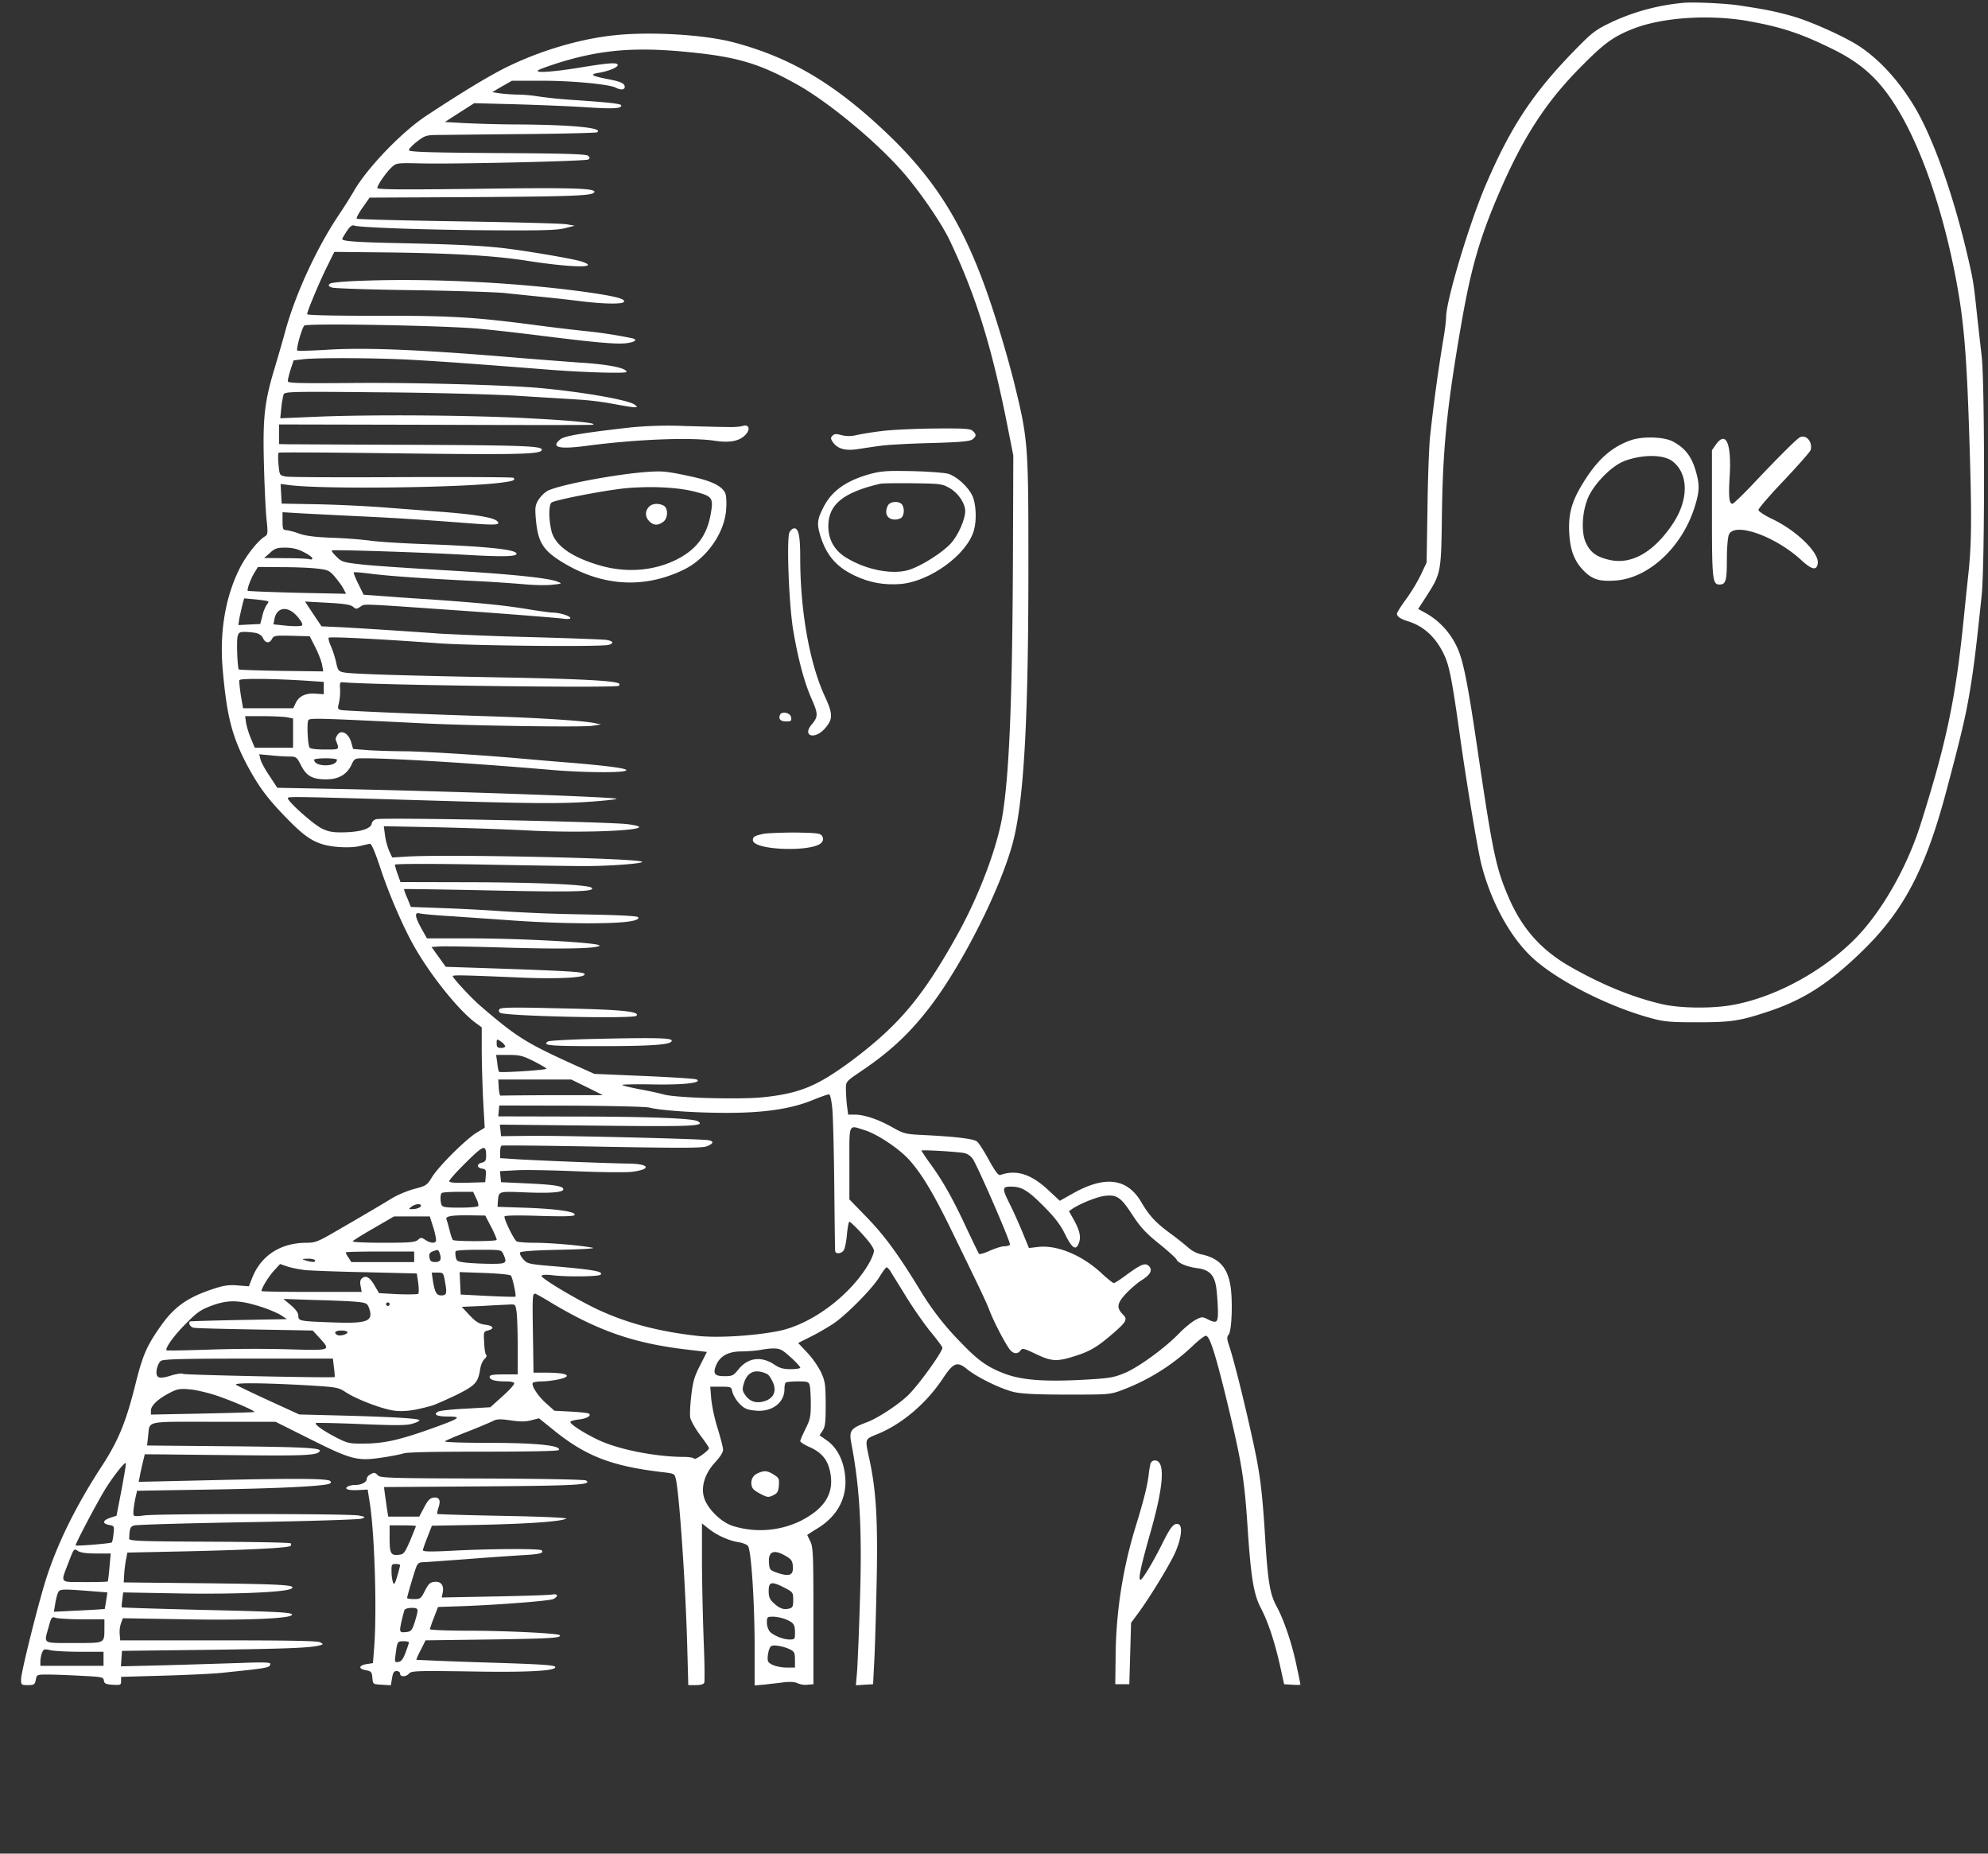 <svg width="59" height="55" fill="none" xmlns="http://www.w3.org/2000/svg"><rect width="100%" height="100%" fill="#333333" stroke="none"/><path d="M49.974.083a6.444 6.444 0 00-2.11.557c-.494.235-.593.308-1.04.76-1.308 1.324-1.98 2.334-2.735 4.1-.485 1.135-1.172 3.422-1.172 3.916 0 .105-.037.391-.078.63a51.21 51.21 0 00-.396 2.896c-.031.287-.068 1.245-.078 2.136l-.026 1.614-.172.365a5.235 5.235 0 01-.443.73c-.146.197-.265.39-.265.421 0 .083.098.156.338.23.474.15.833.489 1.073 1.015.146.317.23.745.464 2.422.192 1.364.52 3.338.63 3.77.286 1.12.854 2.162 1.52 2.777.735.677 2.266 1.453 3.527 1.791.38.104.567.12 1.354.12.984 0 1.25-.036 2.031-.292 1.104-.354 1.864-.838 2.885-1.833 1.22-1.188 1.87-2.427 2.485-4.745.437-1.64.573-2.213.698-2.969.12-.729.177-1.192.349-2.838.093-.901.093-6.245 0-7.083-.037-.329-.105-.917-.146-1.302-.094-.886-.11-.964-.24-1.537-.422-1.849-1.02-3.557-1.578-4.516-.448-.76-1.01-1.395-1.61-1.807-.416-.292-1.489-.776-2.062-.937-.515-.141-.74-.188-1.562-.313-.401-.062-1.35-.104-1.64-.078zm1.906.542c1.016.182 1.584.375 2.532.843.78.386 1.276.818 1.744 1.516.75 1.115 1.422 2.953 1.839 5.02.281 1.381.37 2.386.453 5.043.073 2.317.068 3.078-.036 4.036-.042.385-.1.948-.13 1.25-.24 2.401-.516 3.703-1.287 6.14-.406 1.282-1.167 2.605-1.943 3.386-.958.964-2.349 1.719-3.593 1.953-.615.12-1.605.11-2.146-.02-.855-.199-1.776-.574-2.704-1.105-.87-.495-1.442-1.135-1.848-2.088-.36-.839-.464-1.323-.907-4.334-.297-2.015-.427-2.672-.614-3.067a2.243 2.243 0 00-.88-.98l-.271-.15.24-.37c.432-.672.442-.709.463-2.334.026-2.062.146-3.265.573-5.729.286-1.65.536-2.531 1.099-3.849.713-1.672 1.4-2.74 2.437-3.786.698-.709.969-.907 1.542-1.136.864-.349 2.276-.442 3.437-.24z" fill="#fff"/><path d="M53.411 12.98c-.11.062-.682.635-1.463 1.463-.266.276-.505.505-.532.505-.098 0-.12-.203-.083-.802.058-.985-.104-1.375-.406-.959l-.12.172v1.875c0 1.959.016 2.11.224 2.11.188 0 .219-.11.219-.74 0-.349.026-.666.062-.745.172-.375 1.37.047 2.146.76.318.293.464.319.49.09.036-.313-.625-.959-1.328-1.297-.245-.115-.433-.24-.433-.282 0-.042.344-.443.771-.89.422-.448.776-.85.781-.891.058-.245-.14-.469-.328-.37zM48.4 13.062c-.603.214-1.03.61-1.473 1.36-.292.494-.386.864-.354 1.406.03.516.156.833.442 1.12.25.25.47.312.943.276.969-.073 1.943-.974 2.323-2.14.151-.464.167-.673.063-1.048-.126-.479-.329-.745-.709-.942-.27-.136-.896-.151-1.234-.032zm1.23.62c.49.37.495 1.151.005 1.875-.562.833-1.219 1.203-1.864 1.057-.37-.083-.558-.208-.693-.484-.167-.318-.125-.995.078-1.417.214-.427.708-.911 1.073-1.041.536-.193 1.13-.188 1.401.01zM18.23 1.047c-.996.104-2.131.437-3.1.9-.531.25-1.375.761-2.474 1.485-.729.48-1.745 1.537-2.146 2.224-.062.115-.291.48-.515.813-.63.963-1.235 2.286-1.526 3.349-.078.286-.224.791-.323 1.12-.297.989-.35 1.452-.313 2.833.016.661.052 1.4.078 1.645.042.386.037.448-.041.495-.209.125-.531.532-.73.901-.447.865-.63 1.922-.53 3.058.124 1.406.28 2 .744 2.87.344.635.61.989 1.224 1.609.563.573.854.729 1.448.781.26.02.505.01.651-.026.13-.031.266-.063.302-.068.047-.005.156.255.318.745.265.797.687 1.77 1.026 2.354.484.839 1.286 1.834 1.77 2.198l.204.151v.656c0 .36.02 1.032.041 1.49l.047.833-.25.151c-.322.204-1.125 1-1.317 1.318-.146.24-.177.255-.516.344-.203.052-.5.177-.672.281-.333.203-.844.505-1.693.995-.49.286-.588.323-.833.323-.786 0-1.37.385-1.63 1.068l-.089.224-.328-.026c-.25-.021-.411 0-.682.088-.792.255-1.193.531-1.604 1.115-.412.583-.537.864-.75 1.724-.276 1.109-.505 1.666-.964 2.38-.755 1.15-1.302 2.24-1.646 3.27-.224.652-.786 2.891-.786 3.11 0 .167.01.172.203.172.182 0 .203-.016.235-.156.026-.157.036-.157.354-.157.182 0 .625.016.99.037.619.031.66.036.676.14.01.089.058.115.266.125.23.016.245.006.245-.109v-.125l1.286-.036c.714-.021 1.505-.058 1.76-.089 1.35-.14 1.38-.146 1.38-.266 0-.041-.265-.046-.895-.02-.495.015-1.495.047-2.219.067l-1.317.032.015-.23.016-.229 2.552-.031c2.349-.031 3.062-.057 3.328-.136.099-.026.099-.03 0-.088-.068-.042-.938-.057-3.016-.057H3.568l-.016-.188a.837.837 0 01.042-.328l.052-.14 1.755.03c1.766.037 3.151-.015 3.255-.12.084-.082-.27-.103-2.765-.16-1.245-.032-2.271-.063-2.276-.073-.01-.006 0-.11.015-.23l.026-.213 1.703.031c1.636.026 3.094-.036 3.282-.14.192-.11-.24-.136-2.521-.162l-2.448-.026.015-.26c.01-.146.037-.344.058-.443l.036-.182 1.74-.037c1.89-.042 3.047-.104 3.104-.161.02-.021.02-.052 0-.078-.02-.021-1.11-.042-2.417-.047-2.114-.01-2.38-.021-2.375-.094.016-.307.026-.344.141-.386.062-.026 1.578-.067 3.37-.099 1.802-.03 3.312-.078 3.385-.104.125-.046.125-.052-.078-.093-.255-.058-5.854-.058-6.344-.006-.349.042-.349.037-.349-.088 0-.073.026-.245.052-.386l.058-.255 2.166-.036c1.98-.032 3.271-.094 3.526-.167.068-.026.079-.047.037-.088-.078-.079-1.219-.079-3.818-.016l-1.864.042.036-.172c.016-.1.057-.281.089-.412l.057-.234.625.005c.344.005 1.448.016 2.448.026 1.74.016 2.088-.005 2.12-.135.026-.089-.605-.115-2.922-.136l-2.203-.02.03-.271c.058-.474-.135-.433 1.938-.433h1.844l1.042.521c1.208.604 1.39.651 2.11.542.26-.037.551-.094.65-.125.12-.037.969-.052 2.38-.052 1.339 0 2.209-.016 2.224-.047.089-.136-.677-.214-2.099-.214-.791 0-1.307-.02-1.28-.046.03-.027.327-.152.66-.282.334-.13.678-.276.761-.318.125-.062.213-.067.531-.02.287.041.443.041.615-.005l.224-.058.375.302c.995.818 1.76 1.115 3.291 1.297.36.042.36.042.401.224.105.5.287 3.172.334 4.958L20.427 50h.224c.146 0 .234-.026.25-.073.016-.042.01-.589-.016-1.214a84.176 84.176 0 01-.052-2.322v-1.188l.198.156c.24.193.594.354.886.401.12.016.244.068.28.11.095.114.194 1.578.199 2.927v1.213l.302-.026c.161-.02.422-.047.573-.068.182-.02.317-.01.396.027a.586.586 0 00.296.046l.178-.015v-2.031c0-1.829-.01-2.047-.094-2.209-.047-.099-.089-.182-.089-.187 0-.005.141-.1.313-.203.583-.36.875-.907.812-1.537-.041-.458-.234-.844-.53-1.057l-.23-.162.088-.135c.079-.11.094-.25.094-.787-.005-.593-.015-.677-.14-.953a2.715 2.715 0 00-.407-.578l-.27-.286.385-.193c.208-.104.51-.281.667-.385.4-.276 1.15-1.037 1.359-1.38.094-.157.193-.287.213-.287.021 0 .073.052.115.115.037.067.255.411.474.77.224.36.552.829.734 1.047.183.224.334.427.334.453 0 .13-.75 1.167-1.042 1.433-.302.281-.87.65-1.177.77-.516.193-.557.25-.48.657.25 1.312.319 2.557.25 4.677-.025.89-.067 1.807-.082 2.047l-.037.432.255-.016.256-.015.03-.6c.021-.327.053-1.395.074-2.369.041-1.87-.01-2.76-.214-3.708-.135-.615-.14-.589.214-.735.744-.296 1.474-.916 1.974-1.671.307-.464.422-.506.718-.26.318.254 1.016.588 1.396.676.245.052.693.073 1.589.073 1.244 0 1.25 0 1.64-.146a6.249 6.249 0 002.063-1.297c.172-.166.349-.302.39-.302.11 0 .26.459.573 1.719.495 2.037.568 2.458.672 4.037.094 1.406.177 1.921.386 2.317.218.417.411 1 .573 1.719l.12.547.244.015c.13.01.24.006.24-.005 0-.01-.047-.25-.11-.536-.135-.667-.375-1.37-.588-1.766-.203-.37-.266-.724-.344-1.979-.094-1.52-.156-2-.396-3.073-.234-1.068-.531-2.255-.677-2.698-.068-.208-.073-.26-.015-.333.099-.115.125-1.083.046-1.49-.099-.536-.359-.791-.885-.896a.884.884 0 01-.339-.177 8.615 8.615 0 00-.552-.437c-.437-.323-.62-.516-.864-.932-.422-.714-1.084-.792-2.047-.245l-.37.208-.364-.339c-.5-.458-.933-.593-1.401-.427-.058.021-.157-.114-.339-.442-.14-.26-.297-.505-.349-.547-.088-.084-.64-.151-1.635-.198-.49-.026-.542-.036-.886-.23-.411-.234-.833-.374-1.114-.374h-.193l-.037-.276a5.758 5.758 0 01-.03-.49c0-.213.004-.219.442-.516.875-.588 1.463-1.14 2.078-1.947.943-1.245 2.042-3.422 2.422-4.797.338-1.235.474-3.625.474-8.224 0-3.693-.005-3.766-.443-5.547a34.758 34.758 0 00-.604-2.063c-.75-2.312-1.583-3.729-3.02-5.13-1.61-1.562-2.97-2.38-4.71-2.833-.864-.224-2.463-.318-3.515-.203zm2.364.515c1.333.141 1.99.344 3.078.954.911.515 2.255 1.62 3.062 2.52.516.573 1.193 1.558 1.448 2.089.782 1.646 1.25 3.146 1.724 5.547l.167.843-.01 2.839c-.016 4.318-.105 6.526-.303 7.787-.145.958-.692 2.41-1.333 3.567-1.031 1.86-1.74 2.703-3.125 3.745-1.036.77-1.557.99-2.651 1.104-.682.073-2.599.021-2.953-.083-.136-.037-.464-.11-.73-.156-.26-.052-.489-.105-.5-.125-.01-.016.397-.026.907-.016.917.016 1.48-.047 1.302-.146-.042-.026-.745-.068-1.557-.104l-1.48-.063-.682-.307c-1.359-.62-1.645-.802-2.692-1.703-.271-.23-.829-.833-.829-.89 0-.037.303-.032 2.1.046.963.037 1.713.005 1.801-.078.09-.094-.203-.114-3.135-.213l-.974-.032-.213-.297-.209-.291.224-.016c.125-.01 1.057.005 2.073.037 1.63.046 2.6.026 2.688-.058.088-.088-2.355-.224-3.943-.218h-1.177l-.167-.297c-.198-.36-.208-.49-.042-.443.063.016.49.057.949.083.458.032 1.296.089 1.87.13a35.29 35.29 0 002.124.079c1.078 0 1.578-.058 1.537-.177-.016-.042-.542-.068-1.735-.089a51.134 51.134 0 01-2.338-.094 53.405 53.405 0 00-1.651-.088l-1.026-.037-.104-.26a1.513 1.513 0 01-.1-.27c.011-.006 1.167.01 2.568.04 2.485.053 3.12.037 3.005-.077-.093-.094-1.567-.162-3.635-.167l-2.042-.005-.083-.235a1.714 1.714 0 01-.083-.28c0-.027 1.01-.032 2.49-.006 1.364.026 2.755.047 3.083.047.765.005 1.854-.078 1.76-.13-.182-.105-5.75-.224-6.969-.152l-.442.027-.089-.188a2.054 2.054 0 01-.125-.463l-.036-.277 1.583.032c.87.02 2.078.062 2.677.093 1.938.105 4.214-.036 2.953-.187-.656-.073-7.166-.203-7.442-.146-.063.016-.12.073-.13.13-.022.151-.334.25-.824.26-.328.006-.453-.015-.656-.114-.25-.12-1.01-.797-1.01-.9 0-.053.067-.053 5.171.098 2.027.057 2.865.063 3.594.021.521-.031.964-.078.99-.099.052-.052-5.042-.23-8.464-.297l-1.604-.031-.229-.35c-.13-.187-.25-.41-.27-.494l-.037-.15.328.03c.182.021.427.037.552.037.219 0 .23.01.36.26.16.318.338.417.744.417.37 0 .615-.14.755-.432.084-.183.1-.193.35-.193.905 0 3.244.146 5.494.338.943.084 2.12.1 2.292.032.14-.058-.459-.141-1.719-.245-.542-.042-1.234-.104-1.537-.13-1.062-.094-2.843-.204-3.364-.204-.287 0-.74-.015-.995-.03l-.474-.037-.057-.203c-.078-.26-.292-.38-.401-.224-.042.057-.068.125-.057.156.114.302.13.287-.323.287-.256 0-.433-.021-.454-.058-.057-.094-.083-.745-.036-.812.047-.068.25-.063 3.297.088 1.52.078 4.828.125 5.135.078l.256-.041-.235-.047c-.39-.068-1.661-.151-3.203-.198-1.984-.063-4.14-.156-4.281-.182-.1-.027-.104-.042-.063-.204a1.66 1.66 0 00.037-.406c-.016-.198-.005-.224.088-.213.88.083 8.11.177 8.183.104.02-.021.026-.047.01-.063-.083-.083-1.078-.14-3.302-.182-3.057-.057-4.625-.104-4.86-.151-.166-.031-.187-.057-.239-.307a3.05 3.05 0 00-.156-.48c-.052-.114-.078-.223-.063-.244.037-.037 1.568.041 3.266.166 1.015.073 4.802.11 5.041.047.167-.047.141-.11-.052-.146-.093-.015-1.083-.052-2.203-.083a106.296 106.296 0 01-2.734-.104 213.489 213.489 0 00-2.875-.188l-.656-.03-.245-.365-.245-.37.667.036c.495.026.693.058.76.12.084.073.104.073.219-.005.14-.089-.078-.094 3.078.125 1.401.099 2.76.208 2.958.234.11.016.193.005.193-.02 0-.063-.328-.162-.52-.162-.074 0-.412-.047-.756-.104-.745-.12-1.333-.177-2.864-.287a110.99 110.99 0 01-1.568-.109l-.427-.031-.157-.318c-.088-.177-.15-.333-.135-.344.01-.015.23.005.48.037.515.067 1.525.14 3.108.218a44.12 44.12 0 011.563.105c.26.02.599.026.755.005.282-.031.287-.031.13-.094-.28-.11-1.484-.23-3.307-.333-.99-.058-2.083-.13-2.437-.167-.61-.068-.646-.078-.802-.234-.094-.089-.157-.172-.141-.188.031-.031 2.73.058 3.98.13 1.088.063 1.478.052 1.5-.026.03-.13-.866-.224-2.704-.291-.719-.026-1.458-.073-1.64-.105a13.709 13.709 0 00-1.09-.083c-.546-.02-.832-.057-1.03-.13a1.913 1.913 0 00-.375-.099c-.089 0-.105-.036-.105-.266v-.265l.51.031c.277.016 1.011.052 1.626.083 1.156.053 1.979.104 3.4.214.803.062.949.052.834-.063-.11-.109-.672-.203-1.708-.28l-1.771-.136a44.15 44.15 0 00-1.823-.084l-1.094-.02-.015-.292-.016-.292.276.037c1 .125 5.068.078 6.255-.073.37-.047.448-.073.38-.146-.02-.02-1.51-.026-3.302-.02-1.796.01-3.348.004-3.453-.017-.187-.036-.187-.036-.218-.354-.016-.177-.016-.333.005-.354.02-.016 1.661-.005 3.646.021 3.468.042 4.12.026 4.161-.099.042-.12-.49-.14-3.838-.156-1.875-.005-3.537-.016-3.683-.016l-.276-.005v-.583l4.625.01c2.542.01 4.646.01 4.672 0 .209-.042-.49-.12-1.797-.188-1.75-.098-4.703-.12-6.349-.052l-1.114.047.031-.312a2.42 2.42 0 01.068-.396c.03-.083.25-.088 2.802-.063 1.52.01 3.354.058 4.068.1.718.046 1.546.093 1.848.114a8.72 8.72 0 011.063.13c.281.052.562.1.625.1.104-.006.104-.006.01-.079-.182-.135-1.5-.37-2.791-.49-1.01-.093-3.865-.171-5.693-.15-1.531.01-1.807.005-1.807-.058 0-.042.036-.198.083-.344l.089-.27.312-.037c.484-.047 2.255-.036 3.292.026.911.052 1.838.12 3.828.276 1.15.094 2.448.13 2.448.078 0-.12-.558-.229-1.433-.28-.286-.022-1.046-.079-1.692-.131-2.87-.245-4.563-.318-5.709-.25-.5.031-.921.042-.937.026-.042-.042.14-.677.208-.74.084-.078 4.297 0 5.266.1.432.041 1.25.135 1.823.208 1.625.203 2.198.25 2.479.213.27-.036.338-.11.14-.15a13.84 13.84 0 00-1.421-.214 65.552 65.552 0 01-1.51-.183c-1.756-.229-2.475-.27-4.62-.265-1.297 0-2.073-.016-2.073-.047 0-.084.354-.932.588-1.406l.219-.443 1.458.015c1.99.021 3.281.094 4.271.25 1.302.204 2.182.22 1.63.027-.229-.084-1.812-.35-2.463-.417-.651-.068-1.49-.104-3.021-.136-1.23-.026-1.64-.057-1.64-.12 0-.02.062-.124.135-.234.093-.14.161-.192.218-.166.157.057 2.021.125 3.97.14 1.562.01 2.015 0 2.265-.057l.312-.078-.234-.042c-.13-.026-1.578-.062-3.219-.088-1.64-.026-3-.058-3.015-.079-.021-.015.057-.166.171-.328l.209-.297 3.073-.015c3.046-.021 3.562-.042 3.599-.151.036-.115-.73-.136-3.589-.094-2.23.026-2.854.02-2.854-.026 0-.083.265-.469.432-.62.125-.12.162-.125.828-.11 1.032.027 4.922-.067 5-.114.052-.036.052-.057 0-.11-.052-.051-.635-.072-2.692-.082-2.094-.016-2.63-.032-2.63-.089 0-.036.109-.151.244-.255.214-.167.276-.188.557-.193.178 0 1.313-.016 2.521-.026 1.214-.01 2.23-.036 2.26-.052.214-.13-.702-.224-2.327-.234a38.075 38.075 0 01-1.641-.042l-.547-.031.438-.282.432-.276 1.234.032c.677.02 1.61.057 2.073.088.808.052 1.058.042 1.058-.052 0-.052-.323-.088-1.38-.161a13.864 13.864 0 01-1.063-.105 4.406 4.406 0 00-.6-.057c-.176 0-.421-.02-.551-.036l-.235-.037.292-.172.292-.166h.906c.89 0 1.99.104 2.182.208.14.073.26.063.26-.026 0-.104-.124-.161-.52-.234-.469-.094-.531-.136-.255-.183.291-.047.567-.161.567-.229 0-.088-.265-.068-1.12.073-.802.13-1.338.167-1.244.083.026-.026.27-.114.541-.203 1.334-.422 2.375-.505 4.084-.323zM9.01 16.38c.146.073.26.156.26.188 0 .03-.036.041-.082.026-.047-.016-.365-.032-.714-.032l-.635-.005.171-.15c.146-.136.209-.157.454-.157.208 0 .364.036.546.13zm.386.49c.333.036.375.052.541.244.094.11.214.271.256.355l.078.15-1.448-.03c-.797-.021-1.453-.047-1.469-.058-.031-.036.083-.349.198-.541l.104-.167.688.005c.38 0 .854.016 1.052.042zm-1.432.974c.01.01-.01.057-.047.099a1.083 1.083 0 00-.13.328l-.063.244-.328.016-.323.016.031-.198c.021-.11.063-.287.089-.396l.052-.198.349.031c.192.021.36.047.37.058zm.859.447c.114.13.172.235.14.266-.025.026-.218.031-.447.01l-.401-.041.03-.162c.074-.359.402-.395.678-.073zm-1.23.49c.095.021.178.078.214.156.068.151.193.162.266.021.052-.099.099-.104.588-.093l.532.015.172.339c.093.187.182.421.197.52l.032.183-1.245-.016c-.682-.01-1.25-.031-1.26-.041-.042-.037-.073-.844-.037-.98.026-.114.063-.135.208-.135.094 0 .245.015.334.031zm1.496 1.417l.52.036v.365l-.229-.016c-.297-.026-.5.068-.599.266l-.078.166H7.214l-.068-.39c-.031-.214-.052-.417-.042-.443.021-.057 1.005-.047 1.985.016zm-.584 1.083l.193.037v.869H7.562l-.114-.27a2.589 2.589 0 01-.146-.47l-.026-.197h.516c.286 0 .604.015.713.031zM10 22.541c0 .1-.14.167-.339.167-.197 0-.338-.067-.338-.166 0-.021.151-.042.338-.042.188 0 .339.02.339.041zm4.99 8.49c.01.037-.037.063-.115.063-.11 0-.135-.026-.135-.136 0-.13.005-.135.114-.062a.409.409 0 01.136.135zm.843.453c.193.1.37.198.386.224.026.042-1.375.13-1.412.094a1.124 1.124 0 01-.047-.255l-.036-.245h.375c.323 0 .422.026.734.182zm1.589.776l.469.235h-1.495c-.828.005-1.516.01-1.537.015-.026.01-.046-.093-.057-.234l-.015-.245h2.166l.469.23zm7.281.662c.021.24.047 1.27.057 2.286.01 1.016.021 1.88.026 1.912.01.104.204.078.26-.032.032-.057.074-.265.09-.468.02-.203.052-.37.072-.37.026 0 .198.166.386.37.218.24.343.416.343.494 0 .068-.072.245-.161.396-.563.953-1.724 1.808-2.703 1.99-.77.146-1.818.203-2.401.135-1.177-.135-2.115-.39-2.99-.807-.682-.333-1.645-.912-1.61-.974.022-.031.147-.036.319-.016.427.053 1.375.042 1.432-.015.094-.094-.193-.146-1.313-.245-.823-.068-.864-.078-.979-.214-.068-.072-.11-.161-.099-.197.01-.037.38-.068 1.188-.084.734-.015 1.088-.041.958-.062-.37-.073-1.276-.146-1.74-.146-.244 0-.473-.021-.505-.042-.088-.057-.39-.687-.359-.74.02-.03.417-.036 1.036-.015.693.02 1.016.016 1.042-.026.057-.094-.474-.177-1.401-.214l-.885-.03.01-.152c.026-.318 0-.307.813-.276.75.031 1.135 0 1.13-.094-.006-.093-.271-.135-1.068-.172l-.781-.036-.016-.162-.015-.166.484-.026c.265-.016 1.083 0 1.812.031.73.031 1.459.036 1.615.016.588-.073.537-.235-.078-.245-.547-.005-2.797-.094-3.344-.13l-.484-.032v-.177c0-.093.015-.182.041-.192.021-.016 1.365 0 2.985.03 2.39.043 2.984.043 3.114-.015.193-.078.209-.146.047-.177-.187-.041-4.333-.14-5.291-.13l-.87.01-.016-.172-.02-.171 2.843.03c2.839.032 3.287.017 3.031-.13-.161-.088-1.463-.14-3.77-.14l-2.151-.005.015-.162.016-.161 2.135.005c1.177.005 2.219.031 2.318.057.317.084 1.349.157 2.302.157 1.12 0 1.922-.12 2.562-.386.23-.093.448-.172.474-.161.032.005.073.203.094.448zm.964.614c.37.115 1.026.552 1.323.886.37.416.713.99 1.224 2.036.927 1.901 1.052 2.162 1.161 2.448.13.339.495 1.031.61 1.156.104.115.218.12.302.01.052-.077.098-.067.458.105.468.224.625.23 1.166.057.443-.14.662-.27 1.125-.672.391-.338.433-.416.297-.552-.203-.203-.187-.333.078-.62.136-.145.35-.328.474-.406.26-.161.329-.302.214-.416-.104-.105-.224-.063-.646.244-.193.146-.37.26-.396.26-.026 0-.198-.135-.38-.306-.578-.532-1.318-.834-1.875-.766l-.265.031-.198-.484c-.11-.26-.276-.636-.375-.828-.23-.464-.224-.51.041-.51.318 0 .5.109.98.593.317.318.484.536.624.818.209.427.328.5.412.26.068-.187.02-.38-.167-.714l-.13-.229.114-.078c.261-.166.75-.36.985-.38.333-.031.453.057.797.589.224.338.38.515.77.828.271.218.506.432.527.474.036.104.317.224.625.26.38.052.526.23.567.688.021.192.037.479.037.625 0 .307-.047.333-.313.198-.14-.073-.172-.073-.349.02-.109.058-.328.235-.484.396-.427.443-1.234 1.031-1.646 1.193-.318.13-.458.15-1.265.193-1.115.057-1.771.005-2.271-.183-.521-.198-.797-.396-1.313-.937a8.187 8.187 0 01-1.192-1.532c-.651-1.067-1.053-1.614-1.563-2.145l-.542-.558V34.51c0-1.213-.036-1.13.459-.974zm-11.24.766c0 .135-.026.172-.135.198-.157.041-.141.156.026.177.099.016.114.047.099.208l-.016.193-.531.016c-.39.01-.537-.006-.537-.047 0-.037.224-.287.5-.558.526-.52.594-.541.594-.187zm14.214-.083a.443.443 0 01.224.161c.14.193 1.14 2.495 1.109 2.552-.02.026-.094.047-.172.047-.078 0-.265.063-.422.13-.156.073-.302.115-.323.094-.02-.02-.182-.36-.364-.745-.407-.875-.693-1.385-1.063-1.9a6.8 6.8 0 01-.286-.417c0-.032 1.146.036 1.297.078zm-14.51 1.333c.051.099.077.208.062.234-.021.026-.26.047-.547.047-.417 0-.516-.015-.542-.083-.041-.11-.041-.307.005-.35.016-.02.235-.036.485-.036h.448l.088.188zm-1.641.24c-.016.036-.105.072-.204.083-.166.01-.171.005-.078-.068.125-.094.308-.104.282-.016zm2.093.624c.1.193.167.36.157.376-.047.046-1.256.046-1.297 0-.026-.026-.068-.157-.1-.287-.036-.135-.072-.276-.093-.323-.037-.099.162-.13.76-.12l.391.006.182.349zm-1.718.021c.057.188.088.365.072.391-.041.073-.166.057-.312-.037-.12-.078-.135-.078-.224 0-.078.068-.234.084-1.01.084-.506 0-.922-.016-.922-.042 0-.02.276-.192.614-.385l.61-.354h1.062l.11.343zm.177.73c.073.192.036.28-.12.28-.12 0-.156-.025-.177-.135-.016-.099.005-.145.088-.177.157-.062.172-.062.209.032zm1.896.046c.12.266.093.287-.35.287a9.92 9.92 0 01-.723-.031c-.287-.032-.318-.047-.339-.172-.016-.073-.016-.151 0-.172.01-.026.323-.042.688-.042.661 0 .666 0 .723.13zm-2.646.078v.157H10.427l-.083-.13a.575.575 0 01-.084-.157c0-.015.459-.026 1.016-.026h1.016v.157zm-2.943.105c.036.062-.099.062-.287 0-.114-.037-.109-.042.063-.047.104-.005.208.015.224.047zm-.276.291c.177.016.995.047 1.812.063l1.485.036.042.282c.02.156.02.302 0 .323-.027.015-.292.02-.6.01l-.562-.031-.13-.22c-.14-.25-.26-.317-.375-.223-.052.042-.068.114-.042.234l.031.172h-1.49c-.817 0-1.484-.01-1.484-.026 0-.088.23-.458.38-.614l.172-.188.214.073c.12.042.365.088.547.11zm4.135.35c.063.343.047.4-.114.4-.14 0-.193-.093-.25-.458l-.031-.219h.171c.172 0 .178.006.224.276zm1.954-.188c.046.047.166.594.135.625-.01.01-.38 0-.823-.021l-.802-.042-.016-.333-.015-.333.734.026c.406.015.755.047.787.078zm1.244.833c1.396.828 2.448 1.188 4.047 1.37l.526.062-.203.402c-.167.322-.213.484-.26.89-.032.266-.047.563-.032.651.016.094.146.323.292.521.146.193.266.37.266.39 0 .073-.412.365-.443.313-.016-.031-.151-.052-.292-.052-.823 0-1.922-.213-2.52-.49-.407-.187-.86-.473-.86-.546 0-.026.11-.058.24-.073.234-.026.385-.104.317-.172-.015-.021-.26-.047-.53-.063l-.5-.026-.25-.224c-.246-.218-.438-.52-.392-.604.016-.02.13-.042.256-.042.125 0 .349-.026.494-.057.464-.099.287-.203-.349-.203h-.38l-.01-.745c-.026-1.526-.026-1.599.057-1.599.021 0 .255.13.526.297zm-5.843-.057c.291.026.333.047.38.161.156.417-.01.49-1.052.453-1-.036-1.037-.041-1.037-.197 0-.084-.073-.188-.219-.313l-.224-.188.912.032c.5.01 1.057.036 1.24.052zm-2.829.146c.23.073.5.187.6.25l.182.12-1.433.026c-.786.015-1.437.036-1.442.041-.063.047.005.167.104.188.062.015.885.036 1.828.052l1.708.031.203.219c.339.38.355.375-.927.338a39.825 39.825 0 00-2.36.01c-.671.022-1.233.032-1.25.022-.062-.052.22-.448.574-.797.338-.344.443-.412.781-.537.474-.172.807-.161 1.432.037zm3.829-.073c0 .026-.021.052-.053.052a.056.056 0 01-.052-.052c0-.032.026-.052.052-.052.032 0 .053.02.053.052zm3.77.24c.016.135.032.603.032 1.041v.802h-.417c-.318 0-.417.016-.417.073 0 .089.162.135.485.135.161 0 .244.021.244.063 0 .036-.161.214-.354.385l-.354.318-.724.042c-.4.02-.77.057-.823.088-.161.084-.042.146.292.146.396 0 .354.047-.224.26-1.13.417-1.625.537-2.24.542-.468.005-.51-.005-.859-.182-.38-.198-.646-.386-.599-.427.016-.01.615 0 1.338.031 1.011.042 1.36.042 1.521-.01.12-.032.214-.078.214-.104 0-.053-.807-.1-2.37-.141l-1.198-.031-.911-.417c-.5-.23-.933-.438-.964-.464-.067-.062.76-.057 2 .01.985.058 1.026.063 1.245.204.338.224 1.125.52 1.474.557.292.032.588-.01 1.088-.15.1-.027.422-.173.72-.313.577-.287.655-.37.718-.771.02-.125.078-.26.13-.302.052-.047.078-.1.052-.115-.026-.015-.057-.177-.062-.364-.021-.318-.016-.334.104-.365.213-.052.177-.14-.068-.172-.187-.026-.276-.078-.469-.281l-.234-.25.61-.026c.333-.021.692-.037.796-.042.188-.01.188-.01.224.23zm-5.02.593c0 .063-.235.125-.308.078-.114-.068-.052-.13.125-.13.1 0 .182.02.182.052zm12.88.526c.135.068.557.469.557.526 0 .021-.13.042-.287.042-.213 0-.328-.031-.473-.13-.391-.266-.792-.214-1.073.135-.151.188-.183.203-.417.203-.292 0-.349-.073-.25-.317.115-.277.354-.412.734-.417.183 0 .438-.021.568-.042.349-.062.516-.062.64 0zm-13.282.526c.021.146.027.271.021.276-.047.032-4.453-.062-4.5-.093-.036-.027-.192 0-.349.046-.375.12-.468.079-.432-.177.02-.104.073-.224.125-.255.068-.052.667-.068 2.599-.068H9.88l.031.271zm12.88.203c.047.037.11.146.152.24.125.292-.016.515-.355.573-.208.031-.364-.042-.484-.224-.073-.11-.078-.162-.026-.334.078-.26.24-.38.464-.343a.687.687 0 01.25.088zm1.24.318c.016.068.032.313.032.552 0 .375-.021.469-.157.74-.083.172-.156.333-.156.364 0 .032.125.11.276.177.354.157.537.37.61.735.13.625-.146 1.083-.87 1.453a2.736 2.736 0 01-2.006.156c-.349-.104-.765-.51-.864-.844-.1-.328.026-.724.333-1.052.14-.15.23-.291.23-.37 0-.067-.074-.349-.157-.62a5.062 5.062 0 01-.193-.874l-.03-.375h.312c.307 0 .317.005.343.156a1 1 0 00.203.339c.146.15.22.187.464.213.495.057.88-.224.88-.635 0-.089.016-.178.037-.193.015-.02.177-.037.36-.037.29 0 .322.01.353.115zm-17.614.302c.479.162 1.166.458 1.13.49-.01.01-.708.03-1.542.047l-1.526.03v-.119c0-.146.208-.344.547-.52.23-.12.302-.136.599-.11.188.015.542.099.792.182zM3.604 44.22l-.146.755-.177.057c-.234.078-.255.172-.052.214.162.03.167.036.14.26-.01.125-.036.245-.051.26-.032.032-1.042.115-1.073.089-.026-.02.672-1.344.906-1.713.25-.391.563-.782.583-.724.01.026-.052.385-.13.802zm-.75 1.875h.432l-.036.4c-.02.225-.042.417-.052.428-.016.015-.323.02-.688.02-.765-.005-.718.053-.468-.604.15-.39.156-.4.265-.322.078.052.245.078.547.078zm20.453.067c.177.1.209.146.224.308.021.265-.093.317-.432.208-.245-.083-.26-.099-.276-.286-.031-.355.13-.433.484-.23zm-.026.948c.25.13.26.14.26.36 0 .197-.015.234-.124.26-.162.042-.282-.005-.459-.167-.114-.104-.145-.182-.145-.359 0-.27.083-.292.468-.094zm-20.479.11l.385.03-.036.24c-.02.136-.042.25-.042.25-.005.006-.349.027-.76.047l-.75.037.036-.209c.016-.12.052-.27.079-.338.052-.136.083-.136 1.088-.057zm-.354.828h.651v.26c-.005.464.036.443-.912.443-.947 0-.885.036-.744-.474.083-.302.093-.313.218-.271.073.02.428.042.787.042zm20.87 0c.24.099.276.156.276.4 0 .188-.01.199-.157.199-.192 0-.463-.11-.588-.23a.466.466 0 01-.089-.27c0-.167.01-.177.183-.177.104 0 .27.036.375.078zm.135.896c.12.062.14.099.14.302v.234h-.228c-.256 0-.5-.078-.563-.172-.052-.083.01-.416.083-.463.073-.053.38.005.568.099zm-21.068.067h.688v.417H1.198v-.125a.85.85 0 01.047-.255c.047-.12.067-.125.25-.084.11.026.51.047.89.047z" fill="#fff"/><path d="M10.823 8.328c-.646.02-1 .057-1.036.094-.053.052-.037.073.062.109.068.026 1.12.062 2.339.078 1.218.016 2.458.057 2.76.083.302.032.807.084 1.12.115.317.031.838.089 1.161.13.688.084 1.24.094 1.287.021.052-.083-.209-.156-.938-.266-2.031-.296-4.646-.437-6.755-.364zM18.724 12.682c-1.427.162-1.959.25-2.089.349-.307.245-.047.307.771.198 1.458-.193 3.078-.26 3.807-.151.448.068.735.01.912-.177.156-.167.104-.323-.089-.26-.073.02-.265.036-.422.03-.156 0-.729-.015-1.276-.03a11.614 11.614 0 00-1.614.041zM26.198 12.787a9.47 9.47 0 00-.787.124.886.886 0 01-.437 0c-.151-.041-.214-.041-.266.016-.062.063-.057.089.01.193.141.198.365.26.725.208.172-.026.479-.073.677-.099.203-.031.88-.067 1.51-.083.917-.026 1.162-.052 1.24-.115.11-.099.11-.135.005-.24-.068-.072-.24-.083-1.104-.077-.563.005-1.271.036-1.573.072zM19.323 13.995c-.948.052-2.771.396-3.089.578a.937.937 0 00-.255.26c-.094.152-.104.23-.078.547.057.672.193.912.682 1.235 1.209.781 2.495.88 3.714.286.682-.333 1.219-1.104 1.255-1.807.016-.219 0-.412-.036-.48-.115-.202-.391-.338-.97-.468-.697-.151-.853-.172-1.223-.151zm1.318.599c.5.13.536.182.453.65-.11.647-.427 1.063-1.016 1.36-.682.339-1.49.401-2.281.172-.854-.25-1.344-.604-1.438-1.052-.078-.349-.073-.75.01-.812.11-.084 1.72-.391 2.287-.433.74-.057 1.5-.015 1.985.115z" fill="#fff"/><path d="M19.255 15.042c-.12.13-.11.302.016.427.125.125.25.13.406.02.151-.104.162-.41.016-.489-.157-.078-.344-.062-.438.042zM25.849 14.057c-.734.198-1.172.51-1.417 1.006-.182.354-.192.479-.088.828.182.588.479.937 1.041 1.198.422.198.85.276 1.334.24.875-.069 1.99-.876 2.187-1.6.084-.291.063-.786-.047-1.015-.12-.266-.458-.573-.718-.657-.11-.03-.584-.067-1.058-.078-.724-.015-.916-.005-1.234.078zm2.328.422c.255.14.469.453.469.688 0 .245-.214.729-.433.963-.244.266-.843.646-1.208.771-.49.162-1.27.021-1.875-.344-.36-.213-.547-.536-.547-.947 0-.641.443-1 1.537-1.256.057-.015.49-.02.963-.015.813.01.875.015 1.094.14z" fill="#fff"/><path d="M26.354 14.995c-.12.229-.026.421.208.421.073 0 .162-.026.198-.062.037-.036.063-.125.063-.198 0-.073-.026-.161-.063-.198-.099-.099-.344-.078-.406.037zM23.432 15.791c-.093.178-.02 2.1.104 2.88.146.87.328 1.558.547 2.058.203.458.203.536 0 .776-.27.328.078.448.375.135.266-.286.271-.442.021-.979-.453-.979-.73-2.536-.73-4.11 0-.635-.046-.874-.176-.874-.047 0-.11.052-.14.114zM23.146 21.219c-.047.12.02.187.192.187.136 0 .157-.015.141-.12-.02-.14-.286-.198-.333-.067zM22.667 24.74c-.271.057-.323.088-.323.187 0 .313 1.86.365 2.052.057.041-.062.041-.114 0-.182-.052-.078-.156-.088-.781-.099-.396 0-.823.016-.948.037zM14.818 29.948a.076.076 0 00.026.104c.156.1 3.948.183 4.041.089.13-.13-.453-.188-2.38-.224-1.302-.032-1.656-.026-1.687.031zM17.578 30.828c-.687.016-1.281.052-1.312.073-.188.12.026.14 1.547.14 1.593 0 2.161-.046 2.12-.171-.021-.073-.542-.084-2.355-.042zM22.526 43.698c-.167.062-.245.187-.224.349.01.114.068.172.25.27.219.115.25.12.39.053.131-.063.157-.11.173-.292.015-.203 0-.23-.157-.328-.182-.11-.265-.12-.432-.052zM34.146 43.422a2.764 2.764 0 00-.057.354c-.047.354-.151.76-.396 1.557a13.41 13.41 0 00-.584 3.86l-.01.78h.417l.026-.91.026-.912.213-.287c.323-.437.901-1.38 1.079-1.76.192-.412.25-.823.12-.875-.13-.052-.23.062-.459.52-.286.579-.615 1.126-.672 1.126-.078 0 .005-.386.302-1.433.39-1.37.438-2.109.12-2.109a.143.143 0 00-.125.089zM10.98 43.755c-.053.026-.095.083-.095.125 0 .099-.161.182-.348.182a.506.506 0 00-.22.047c-.114.073.022.12.324.104l.27-.015.058.359c.15.917.224 3.307.13 4.401l-.031.39-.177.027c-.245.036-.266.14-.037.182.167.031.183.057.198.23.016.187.016.187.281.202l.266.016.037-.214c.026-.161.057-.208.135-.208.057 0 .104.037.104.078 0 .104.177.1.266-.005.067-.078.234-.083 1.713-.063 1.63.032 2.516-.005 2.615-.104.083-.083-.224-.104-2.25-.166a115.832 115.832 0 01-1.86-.073c-.01-.005.047-.14.13-.297l.141-.281 1.964-.026c1.77-.026 2.099-.047 2.01-.13-.052-.053-1.61-.13-2.708-.13-.625 0-1.136-.022-1.136-.043 0-.02.053-.182.12-.349l.12-.312.469-.016c1.12-.03 2.818-.161 2.948-.218.161-.078.146-.167-.026-.136-.063.016-.828.042-1.698.058l-1.583.03.03-.15c.042-.209-.057-.339-.25-.313-.124.01-.176.063-.28.266-.115.229-.136.245-.323.245-.11 0-.204-.016-.204-.032 0-.052.209-.76.271-.921.042-.105.089-.141.193-.141.073 0 .614-.042 1.203-.084a119.65 119.65 0 011.677-.12c.584-.03.73-.062.646-.15-.052-.052-1.474-.047-2.594.01-.687.037-.927.031-.927-.01 0-.037.063-.214.136-.396l.13-.333 1.443-.026c1.458-.032 2.39-.1 2.541-.183.052-.026-.677-.062-1.86-.083-1.067-.02-1.952-.047-1.963-.057-.015-.01.006-.094.032-.183.078-.218.03-.323-.141-.302-.104.01-.172.078-.281.287l-.146.276h-.922l-.031-.198c-.016-.104-.042-.302-.063-.438l-.031-.24 2.906-.02c2.818-.02 3.292-.047 3.089-.177-.042-.026-1.37-.052-3.078-.057-2.662-.006-3.021-.016-3.094-.089-.094-.099-.12-.099-.24-.026zm1.364 1.526c0 .01-.078.203-.172.432-.167.38-.188.407-.349.422-.224.021-.26-.041-.26-.5v-.375h.39c.214 0 .39.01.39.021zm-.469 1.156c0 .016-.036.162-.083.323-.073.24-.094.276-.13.193a1.23 1.23 0 01-.042-.328c-.005-.198.005-.219.125-.219.073 0 .13.016.13.031zm.516 1.36c0 .052-.042.208-.089.354-.078.234-.104.26-.255.276-.136.015-.172 0-.172-.078 0-.084.073-.396.13-.578.016-.032.104-.063.209-.063.14 0 .182.02.177.089zm-.255.937c0 .026-.047.156-.1.302-.072.193-.13.266-.213.276-.11.021-.115.005-.078-.26.047-.35.052-.354.24-.354.083 0 .15.015.15.036z" fill="#fff"/></svg>